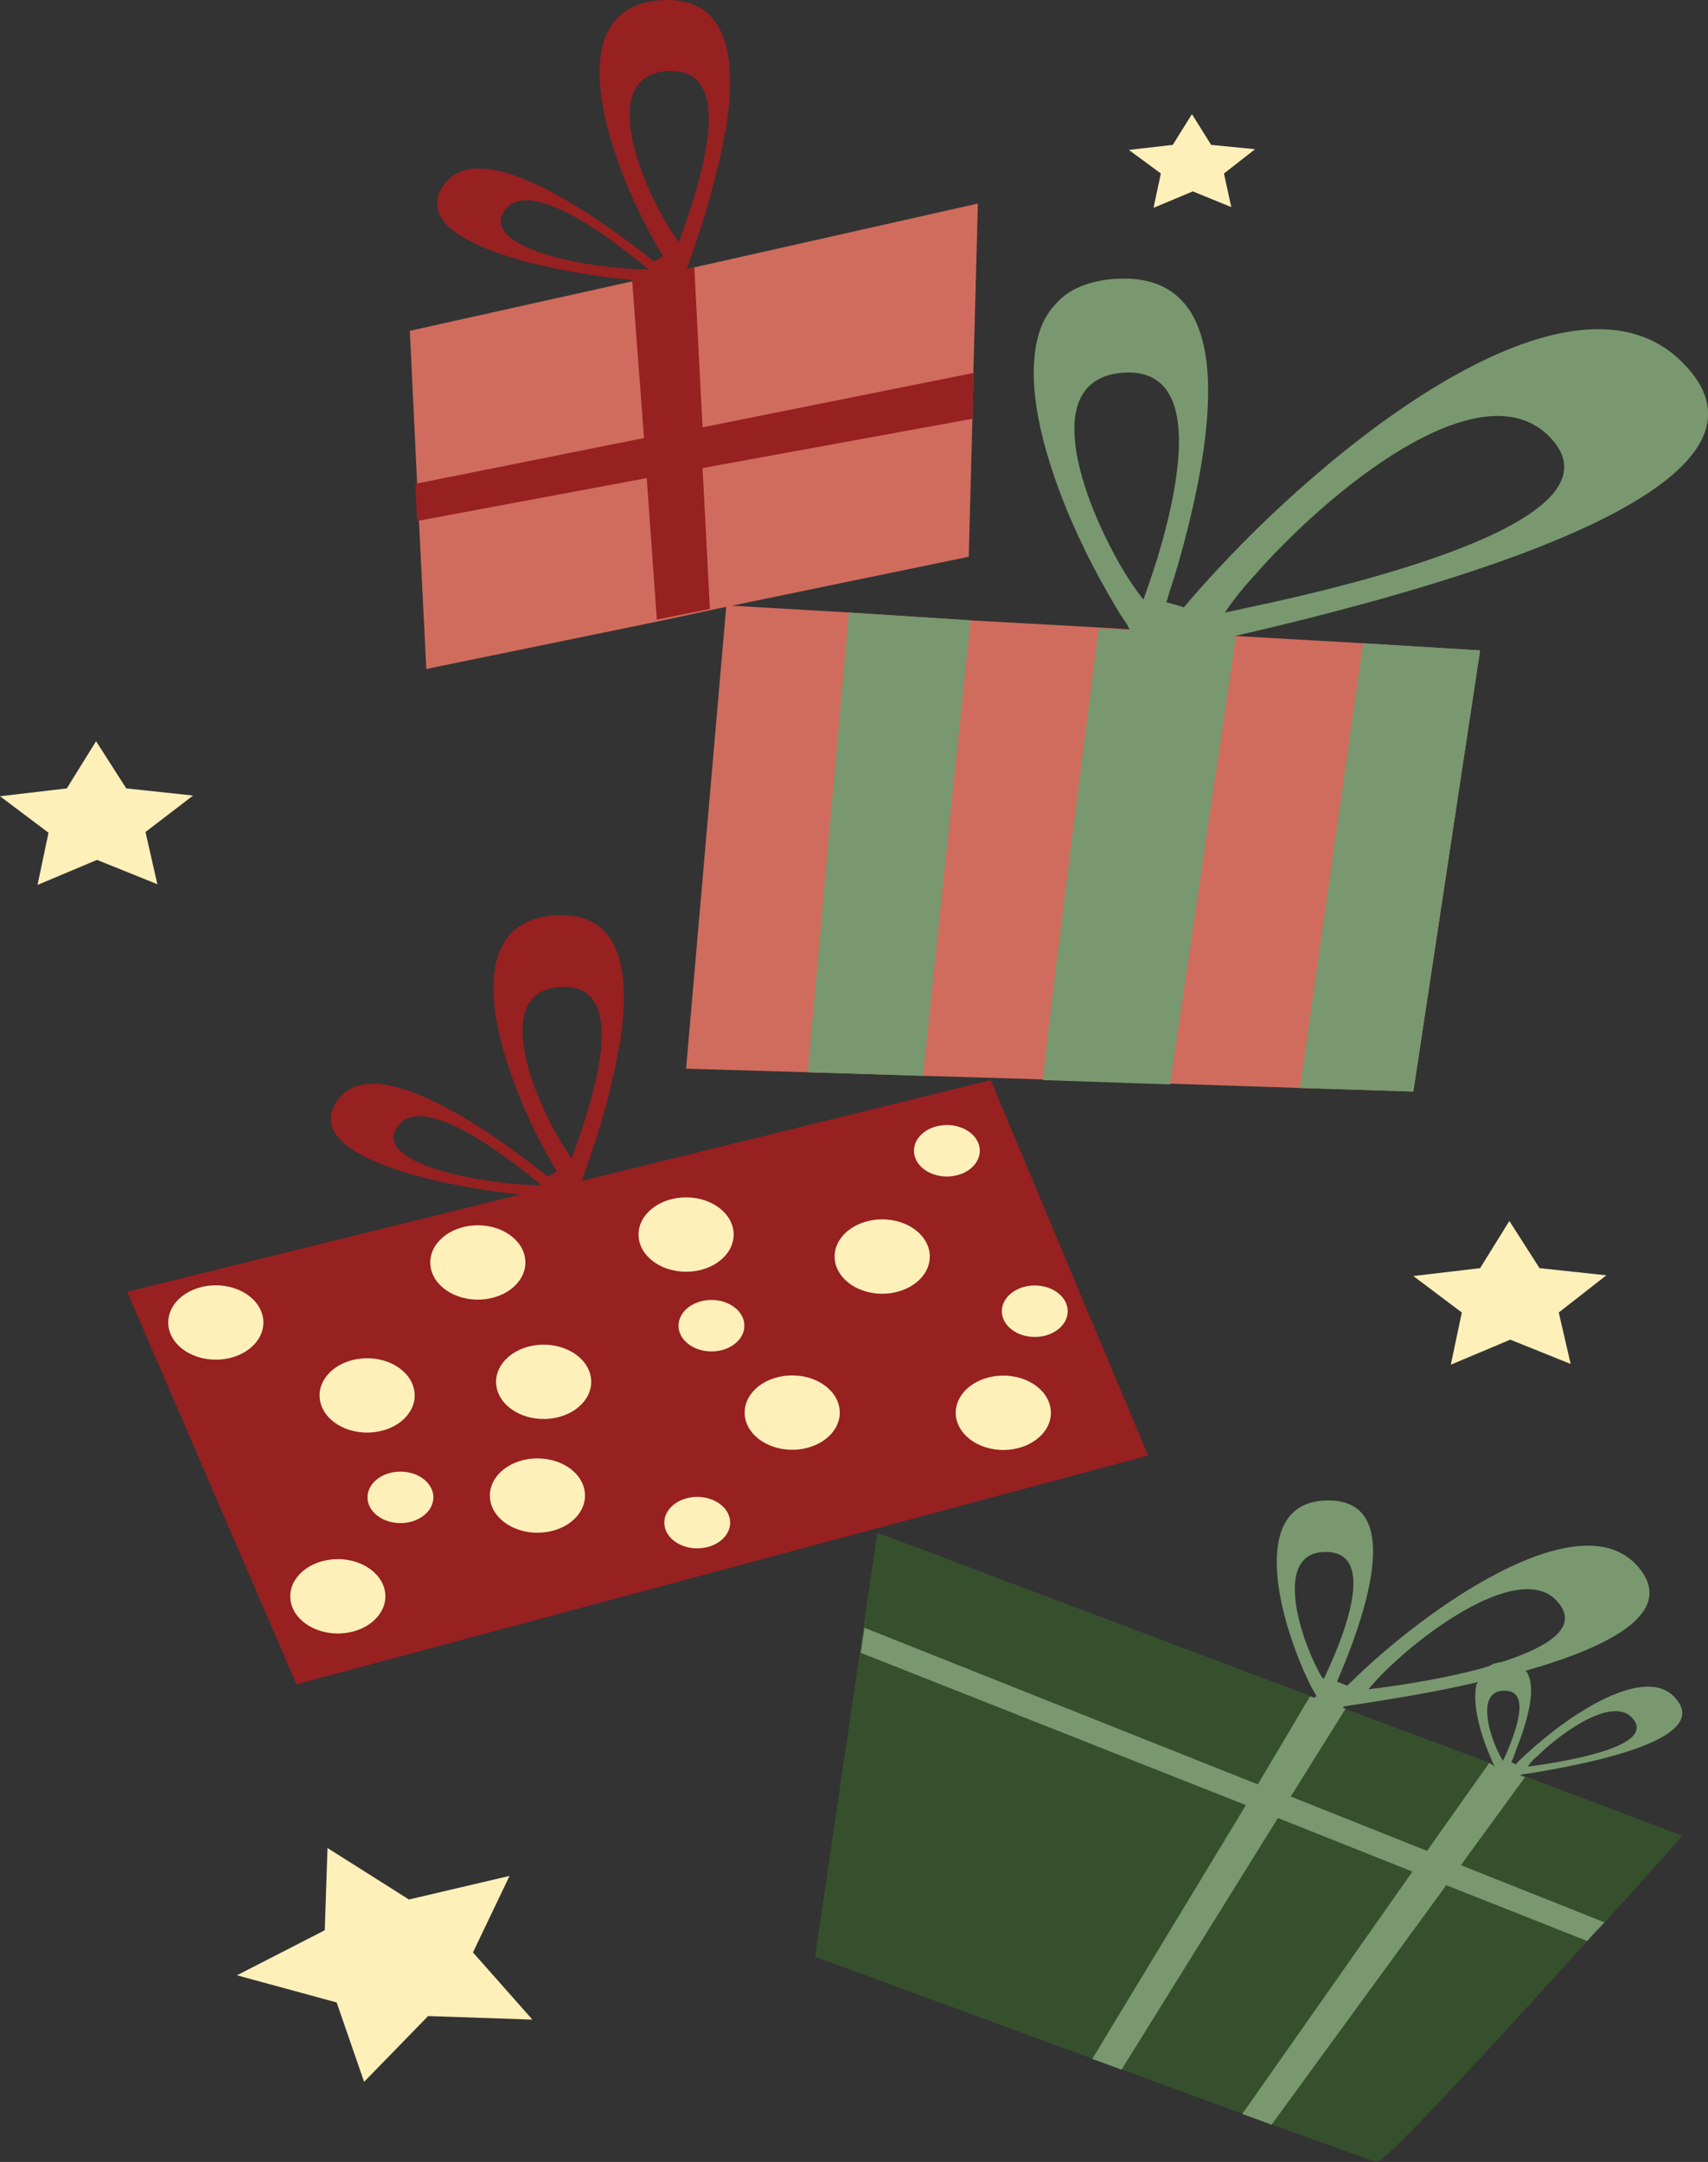 <?xml version="1.0" encoding="UTF-8" standalone="no"?>
<!-- Generator: Adobe Illustrator 22.0.0, SVG Export Plug-In . SVG Version: 6.00 Build 0)  -->

<svg
   xmlns:dc="http://purl.org/dc/elements/1.1/"
   xmlns:cc="http://creativecommons.org/ns#"
   xmlns:rdf="http://www.w3.org/1999/02/22-rdf-syntax-ns#"
   xmlns:svg="http://www.w3.org/2000/svg"
   xmlns="http://www.w3.org/2000/svg"
   xmlns:sodipodi="http://sodipodi.sourceforge.net/DTD/sodipodi-0.dtd"
   xmlns:inkscape="http://www.inkscape.org/namespaces/inkscape"
   version="1.1"
   id="Calque_1"
   x="0px"
   y="0px"
   viewBox="0 0 373.435 472.606"
   xml:space="preserve"
   inkscape:version="0.91 r13725"
   sodipodi:docname="gifts-4701.svg"
   width="373.435"
   height="472.606"><rect x="0" y="0" width="373.435" height="472.606" fill="#333333" stroke="none"/><defs
     id="defs79" /><sodipodi:namedview
     pagecolor="#ffffff"
     bordercolor="#666666"
     borderopacity="1"
     objecttolerance="10"
     gridtolerance="10"
     guidetolerance="10"
     inkscape:pageopacity="0"
     inkscape:pageshadow="2"
     inkscape:window-width="1440"
     inkscape:window-height="817"
     id="namedview77"
     showgrid="false"
     fit-margin-top="0"
     fit-margin-left="0"
     fit-margin-right="0"
     fit-margin-bottom="0"
     inkscape:zoom="0.5462963"
     inkscape:cx="93.400003"
     inkscape:cy="151.20167"
     inkscape:window-x="0"
     inkscape:window-y="1"
     inkscape:window-maximized="1"
     inkscape:current-layer="Calque_1" /><style
     type="text/css"
     id="style3">
	.st0{fill:#020203;}
	.st1{fill:#F3D4AA;}
	.st2{fill:#C1292E;}
	.st3{fill:#E7E6E6;}
	.st4{fill:#A81922;}
	.st5{fill:#D6A14D;}
	.st6{fill:#E580A9;}
	.st7{fill:#FFF0BA;}
	.st8{fill:#972021;}
	.st9{fill:#D06C5D;}
	.st10{fill:#36502D;}
	.st11{fill:#79986F;}
	.st12{fill:#EB5B28;}
	.st13{fill:#A67D52;}
	.st14{fill:#F2F2F2;}
	.st15{fill:#066938;}
	.st16{fill:#009245;}
	.st17{fill:#CDCCCC;}
	.st18{fill:#AE8864;}
	.st19{fill:#412413;}
	.st20{fill:#8C633A;}
	.st21{fill:#F39323;}
	.st22{fill:#F9B03D;}
	.st23{fill:#C69C6C;}
	.st24{fill:#2FBAD7;}
	.st25{fill:#DAA405;}
	.st26{fill:#808181;}
	.st27{fill:#8E3089;}
	.st28{fill:#1861A9;}
	.st29{fill:#D4175B;}
	.st30{fill:#E3D65E;}
	.st31{fill:#C7B29A;}
	.st32{fill:#603914;}
	.st33{fill:#998675;}
	.st34{fill:#746458;}
	.st35{fill:#EAA35C;}
	.st36{fill:#A3282E;}
	.st37{fill:#DC7B18;}
	.st38{fill:#B88E5C;}
	.st39{fill:#C67B3E;}
	.st40{fill:#C74A54;}
	.st41{fill:#48AE4D;}
	.st42{fill:#9A9999;}
	.st43{fill:#6F1131;}
	.st44{fill:#EFAE5D;}
	.st45{fill:#BB7E28;}
	.st46{fill:#C8904C;}
	.st47{fill:#BB7926;}
	.st48{fill:#C68448;}
	.st49{fill:#D79A5D;}
	.st50{fill:#82171C;}
	.st51{fill:#754D24;}
	.st52{fill:#EAD797;}
	.st53{fill:#B4B4B4;}
	.st54{fill:#4E4D4D;}
	.st55{fill:#014837;}
	.st56{fill:#28285B;}
	.st57{fill:#8EC045;}
	.st58{fill:#6BC4CD;}
	.st59{fill:#699CBB;}
	.st60{fill:#6D8E5F;}
</style><g
     id="g5"
     transform="matrix(2,0,0,1.563,-245.193,-101.335)"><g
       id="g7"><polygon
         class="st7"
         points="256.4,89.1 257.2,93.8 253,91.6 248.7,93.9 249.5,89.1 246,85.8 250.8,85.1 252.9,80.8 255,85.1 259.8,85.7 "
         id="polygon9"
         style="fill:#fff0ba" /><polygon
         class="st7"
         points="138.5,181.2 139.8,188.5 133.2,185.1 126.7,188.6 127.9,181.3 122.6,176.2 129.9,175.1 133.1,168.5 136.4,175.1 143.7,176.1 "
         id="polygon11"
         style="fill:#fff0ba" /><polygon
         class="st7"
         points="293,248.4 294.3,255.6 287.7,252.2 281.2,255.7 282.4,248.4 277.1,243.3 284.4,242.2 287.6,235.6 290.9,242.2 298.2,243.2 "
         id="polygon13"
         style="fill:#fff0ba" /><polygon
         class="st7"
         points="174.3,337.9 180.8,347.3 169.4,346.8 162.4,356 159.4,344.9 148.5,341.1 158.1,334.8 158.4,323.3 167.3,330.5 178.3,327.2 "
         id="polygon15"
         style="fill:#fff0ba" /></g><g
       id="g17"><path
         class="st8"
         d="M 230.9,215.9 186.2,230 c 1.2,-4.4 2.5,-9.2 3.3,-14 0.4,-1.9 0.6,-3.7 0.9,-5.5 1.2,-10.2 0,-18.5 -7.5,-17.6 -11.3,1.4 -5.2,23.4 0.4,35.4 0.1,0.1 0.1,0.3 0.2,0.4 -0.1,0 -0.1,0.1 -0.2,0.1 l -0.7,0.5 c 0,0 0,0 -0.1,0.1 0,0 -0.1,-0.1 -0.1,-0.1 -8.4,-8.5 -19.8,-17.7 -23.2,-10 -3.1,7.1 10.5,11.3 20.3,12.6 l -43,13.6 18.5,54.9 93.1,-32 -17.2,-52.5 z m -47.3,-13 c 4.1,-0.5 5.1,3.5 4.7,8.7 l 0,0 c -0.1,0.9 -0.2,1.7 -0.3,2.6 -0.6,4.2 -1.8,8.8 -2.9,12.6 -3.5,-6 -9.3,-23 -1.5,-23.9 z m -17.7,19.8 c 2.3,-5.2 10.6,2.3 15.7,7.7 0.1,0.1 0.1,0.1 0.2,0.2 -0.1,0 -0.2,0 -0.4,0 -5.4,-0.1 -17.7,-2.7 -15.5,-7.9 z"
         id="path19"
         inkscape:connector-curvature="0"
         style="fill:#972021" /><g
         id="g21"><circle
           transform="matrix(0.973,-0.23,0.23,0.973,-55.4,44.343)"
           class="st7"
           cx="162.7"
           cy="260.1"
           id="ellipse23"
           r="5.2"
           style="fill:#fff0ba" /><circle
           transform="matrix(0.707,-0.707,0.707,0.707,-140.619,208.538)"
           class="st7"
           cx="181.4"
           cy="274"
           id="ellipse25"
           r="5.2"
           style="fill:#fff0ba" /><circle
           transform="matrix(0.973,-0.23,0.23,0.973,-54.445,48.73)"
           class="st7"
           cx="182"
           cy="258.2"
           id="ellipse27"
           r="5.2"
           style="fill:#fff0ba" /><circle
           class="st7"
           cx="197.6"
           cy="237.5"
           r="5.2"
           id="circle29"
           style="fill:#fff0ba" /><circle
           class="st7"
           cx="209.2"
           cy="262.4"
           r="5.2"
           id="circle31"
           style="fill:#fff0ba" /><circle
           transform="matrix(0.383,-0.924,0.924,0.383,-87.022,350.728)"
           class="st7"
           cx="218.9"
           cy="240.5"
           id="ellipse33"
           r="5.2"
           style="fill:#fff0ba" /><circle
           transform="matrix(0.383,-0.924,0.924,0.383,-99.112,376.48)"
           class="st7"
           cx="232.2"
           cy="262.4"
           id="ellipse35"
           r="5.2"
           style="fill:#fff0ba" /><circle
           transform="matrix(0.973,-0.23,0.23,0.973,-61.953,44.362)"
           class="st7"
           cx="159.5"
           cy="288.2"
           id="ellipse37"
           r="5.2"
           style="fill:#fff0ba" /><circle
           transform="matrix(0.383,-0.924,0.924,0.383,-140.583,289.122)"
           class="st7"
           cx="146.1"
           cy="249.8"
           id="ellipse39"
           r="5.2"
           style="fill:#fff0ba" /><circle
           transform="matrix(0.987,-0.16,0.16,0.987,-36.418,31.126)"
           class="st7"
           cx="174.9"
           cy="241.4"
           id="ellipse41"
           r="5.2"
           style="fill:#fff0ba" /><circle
           transform="matrix(0.973,-0.23,0.23,0.973,-58.531,53.118)"
           class="st7"
           cx="198.8"
           cy="277.9"
           id="ellipse43"
           r="3.6"
           style="fill:#fff0ba" /><circle
           transform="matrix(0.707,-0.707,0.707,0.707,-145.203,197.97)"
           class="st7"
           cx="166.4"
           cy="274.3"
           id="ellipse45"
           r="3.6"
           style="fill:#fff0ba" /><circle
           transform="matrix(0.707,-0.707,0.707,0.707,-93.456,226.064)"
           class="st7"
           cx="226.2"
           cy="225.8"
           id="ellipse47"
           r="3.6"
           style="fill:#fff0ba" /><circle
           transform="matrix(0.707,-0.707,0.707,0.707,-118.273,214.968)"
           class="st7"
           cx="200.4"
           cy="250.3"
           id="ellipse49"
           r="3.6"
           style="fill:#fff0ba" /><circle
           transform="matrix(0.707,-0.707,0.707,0.707,-106.471,239.455)"
           class="st7"
           cx="235.8"
           cy="248.2"
           id="ellipse51"
           r="3.6"
           style="fill:#fff0ba" /></g></g><g
       id="g53"><polygon
         class="st9"
         points="200.5,150.1 194.7,151.7 169.2,158.4 168.4,137.8 168.2,132.6 167.4,111.1 192,104.1 198.6,102.2 229.5,93.3 229,117.1 228.9,123.4 228.5,142.7 "
         id="polygon55"
         style="fill:#d06c5d" /><path
         class="st8"
         d="m 228.9,123.4 0.1,-6.4 -29.6,7.6 -0.9,-22.4 -0.7,0.2 -0.1,-0.1 c 0,0 0,0 0,0 1.3,-4.5 2.5,-9.4 3.4,-14.3 0.4,-1.9 0.6,-3.7 0.9,-5.5 1.2,-10.2 0,-18.5 -7.5,-17.6 -11.3,1.4 -5.2,23.4 0.4,35.4 0.1,0.1 0.1,0.3 0.2,0.4 -0.1,0 -0.1,0.1 -0.2,0.1 l -0.7,0.5 c 0,0 0,0 -0.1,0.1 0,0 -0.1,-0.1 -0.1,-0.1 -8.4,-8.5 -19.8,-17.7 -23.2,-10 -3.1,7.3 11.1,11.5 20.9,12.7 l 0,0 1.3,22.1 -25,6.4 0.2,5.2 25.1,-6 1.1,19.8 5.8,-1.5 -0.8,-19.7 0,0 29.5,-6.9 z M 195.3,74.8 c 4.1,-0.5 5.1,3.5 4.7,8.7 l 0,0 c -0.1,0.9 -0.2,1.7 -0.3,2.6 -0.6,4.2 -1.8,8.8 -2.9,12.6 -3.5,-6 -9.3,-22.9 -1.5,-23.9 z m -17.7,19.8 c 2.3,-5.2 10.6,2.3 15.7,7.7 0.1,0.1 0.1,0.1 0.2,0.2 -0.1,0 -0.2,0 -0.4,0 -5.4,0 -17.7,-2.7 -15.5,-7.9 z"
         id="path57"
         inkscape:connector-curvature="0"
         style="fill:#972021" /></g><g
       id="g59"><path
         class="st10"
         d="m 306.5,321.6 c 0,0 -3.6,5.2 -8.4,12 -0.6,0.9 -1.2,1.7 -1.9,2.6 -9.5,13.4 -22.2,31.2 -23.1,31 -0.4,-0.1 -4.9,-2.2 -11.4,-5.2 -1,-0.5 -2.1,-1 -3.2,-1.5 -4,-1.9 -8.6,-4 -13.2,-6.2 -1.1,-0.5 -2.2,-1 -3.2,-1.5 -15.3,-7.2 -30.4,-14.3 -30.4,-14.3 l 4.9,-42.6 0.4,-3.5 1.5,-13.2 47.3,22.8 0.8,0.4 3.2,1.5 0,0 15.7,7.5 0.8,0.4 2.5,1.2 0.6,0.3 17.1,8.3 z"
         id="path61"
         inkscape:connector-curvature="0"
         style="fill:#36502d" /><path
         class="st11"
         d="m 289.6,312.9 c 8.8,-1.8 19.8,-5.2 16.2,-10.5 -3.2,-4.9 -11.5,2 -16.3,7.7 -0.4,0.5 -0.9,1 -1.2,1.5 0,0 -0.1,0 -0.1,-0.1 l -0.4,-0.2 c 0,0 0,0 0,0 0.2,-0.5 0.4,-1.1 0.5,-1.6 1.3,-4.2 2.3,-8.8 1.2,-11 0,-0.1 -0.1,-0.1 -0.1,-0.2 9.6,-3.5 16.4,-8.3 12.3,-14.5 -6.3,-9.5 -23.3,5.8 -31.5,16.2 -0.1,0.1 -0.2,0.2 -0.3,0.4 -0.1,0 -0.1,-0.1 -0.2,-0.1 l -0.8,-0.4 c 0,0 0,0 -0.1,0 0,0 0,-0.1 0,-0.2 3.8,-11.3 7,-25.7 -1.4,-25.2 -8.4,0.5 -5,17.1 -1.4,26.2 0.2,0.4 0.3,0.7 0.5,1.1 l -0.2,0.3 0,0 -0.5,-0.2 -5.7,12.3 -43,-21.9 -0.4,3.5 42.1,21.3 -16.8,35.5 c 1.1,0.5 2.2,1 3.2,1.5 l 17.1,-35.2 14.7,7.5 -18.6,33.9 c 1.1,0.5 2.2,1 3.2,1.5 l 19.1,-33.5 15.4,7.8 c 0.6,-0.9 1.3,-1.8 1.9,-2.6 l -15.7,-8 7,-12.3 -0.6,-0.3 c 0.3,-0.1 0.6,-0.2 0.9,-0.2 l 0,0 z m -2.1,-3.5 c -0.2,0.6 -0.4,1.2 -0.6,1.7 -0.2,-0.4 -0.4,-0.9 -0.6,-1.4 0,0 0,0 0,0 -1.1,-3.1 -2.1,-8.2 0.6,-8.4 2.8,-0.2 1.8,4.3 0.6,8.1 z m 5.4,-20.5 c 2.3,3.4 -0.8,6.1 -5.7,8.2 l 0,0 c -0.2,0.1 -0.3,0.1 -0.5,0.2 -0.5,0.1 -0.9,0.2 -1.2,0.5 -0.2,0.1 -0.5,0.2 -0.7,0.3 -4,1.4 -8.7,2.4 -12.6,3 3.8,-6 16.4,-18.7 20.7,-12.2 z m -25.6,-7 c 5.7,-0.3 2.7,10.5 0.1,17.5 0,0.1 -0.1,0.2 -0.1,0.3 0,-0.1 -0.1,-0.2 -0.2,-0.3 -2.3,-5 -5.4,-17.2 0.2,-17.5 z m 18.1,29.5 -6.8,12.3 -14.9,-7.6 6,-12.3 0,0 -0.3,-0.1 0,0 0.1,-0.2 c 0,0 0,0 0,0 4.6,-0.9 9.6,-1.9 14.3,-3.3 0.1,0 0.2,-0.1 0.3,-0.1 0,0.1 0,0.2 -0.1,0.3 -0.5,2.9 0.5,7.2 1.6,10.4 l 0,0 c 0.1,0.4 0.3,0.8 0.4,1.1 l -0.6,-0.5 z m 5.3,-1 c 2.8,-3.5 8.3,-8.4 10.4,-5.2 2.3,3.5 -5.3,5.6 -10.8,6.6 -0.2,0 -0.5,0.1 -0.7,0.1 0.3,-0.5 0.6,-1 1.1,-1.5 z"
         id="path63"
         inkscape:connector-curvature="0"
         style="fill:#79986f" /></g><g
       id="g65"><polygon
         class="st9"
         points="236.7,215.8 223.5,215.3 210.9,214.8 197.6,214.3 202,149.5 215.4,150.5 228.7,151.6 242.8,152.6 257.9,153.8 271.6,154.8 284.4,155.8 277.1,217.5 264.7,217 250.6,216.4 "
         id="polygon67"
         style="fill:#d06c5d" /><g
         id="g69"><polygon
           class="st11"
           points="210.9,214.8 223.5,215.3 228.7,151.6 215.4,150.5 "
           id="polygon71"
           style="fill:#79986f" /><polygon
           class="st11"
           points="264.7,217 277.1,217.5 284.4,155.8 271.6,154.8 "
           id="polygon73"
           style="fill:#79986f" /><path
           class="st11"
           d="m 306.5,115.5 c -11.7,-15 -36.8,9.6 -50.9,29.1 -1.3,1.8 -2.5,3.5 -3.6,5.2 -0.1,-0.1 -0.2,-0.1 -0.4,-0.2 l -1.4,-0.5 c -0.1,0 -0.1,0 -0.1,0 0.4,-1.8 0.9,-3.6 1.3,-5.4 3.1,-13.9 5,-29 1,-35.9 -1.4,-2.4 -3.5,-3.9 -6.6,-4 l 0,0 c -0.6,0 -1.2,0 -1.9,0.1 -2.7,0.4 -4.7,1.6 -6,3.6 -1.3,1.8 -2,4.3 -2.2,7.1 -0.8,9.4 3.5,23.2 8,33.2 l 0,0 c 0.6,1.3 1.1,2.5 1.7,3.6 0.3,0.5 0.5,1 0.7,1.5 l 0,0.1 -3.4,-0.3 c -1,10.1 -5.2,51.7 -6.1,63.2 l 13.9,0.6 7.2,-62.6 -0.5,0 c 28.3,-8.3 62.2,-22 49.3,-38.4 z m -61.2,28.9 c 0,0 0,0 0,0 -4.5,-9.8 -9,-26.1 -0.3,-27.4 8.8,-1.2 7,13.7 4.1,26 -0.5,2 -1,3.9 -1.5,5.7 -0.7,-1.1 -1.5,-2.6 -2.3,-4.3 z m 13.4,5.5 c -0.7,0.2 -1.4,0.4 -2.2,0.6 0.8,-1.5 1.8,-3.2 3.1,-5 8.2,-12 24.7,-29.3 32.3,-19.7 8.3,10.6 -15.7,19.4 -33.2,24.1 z"
           id="path75"
           inkscape:connector-curvature="0"
           style="fill:#79986f" /></g></g></g></svg>